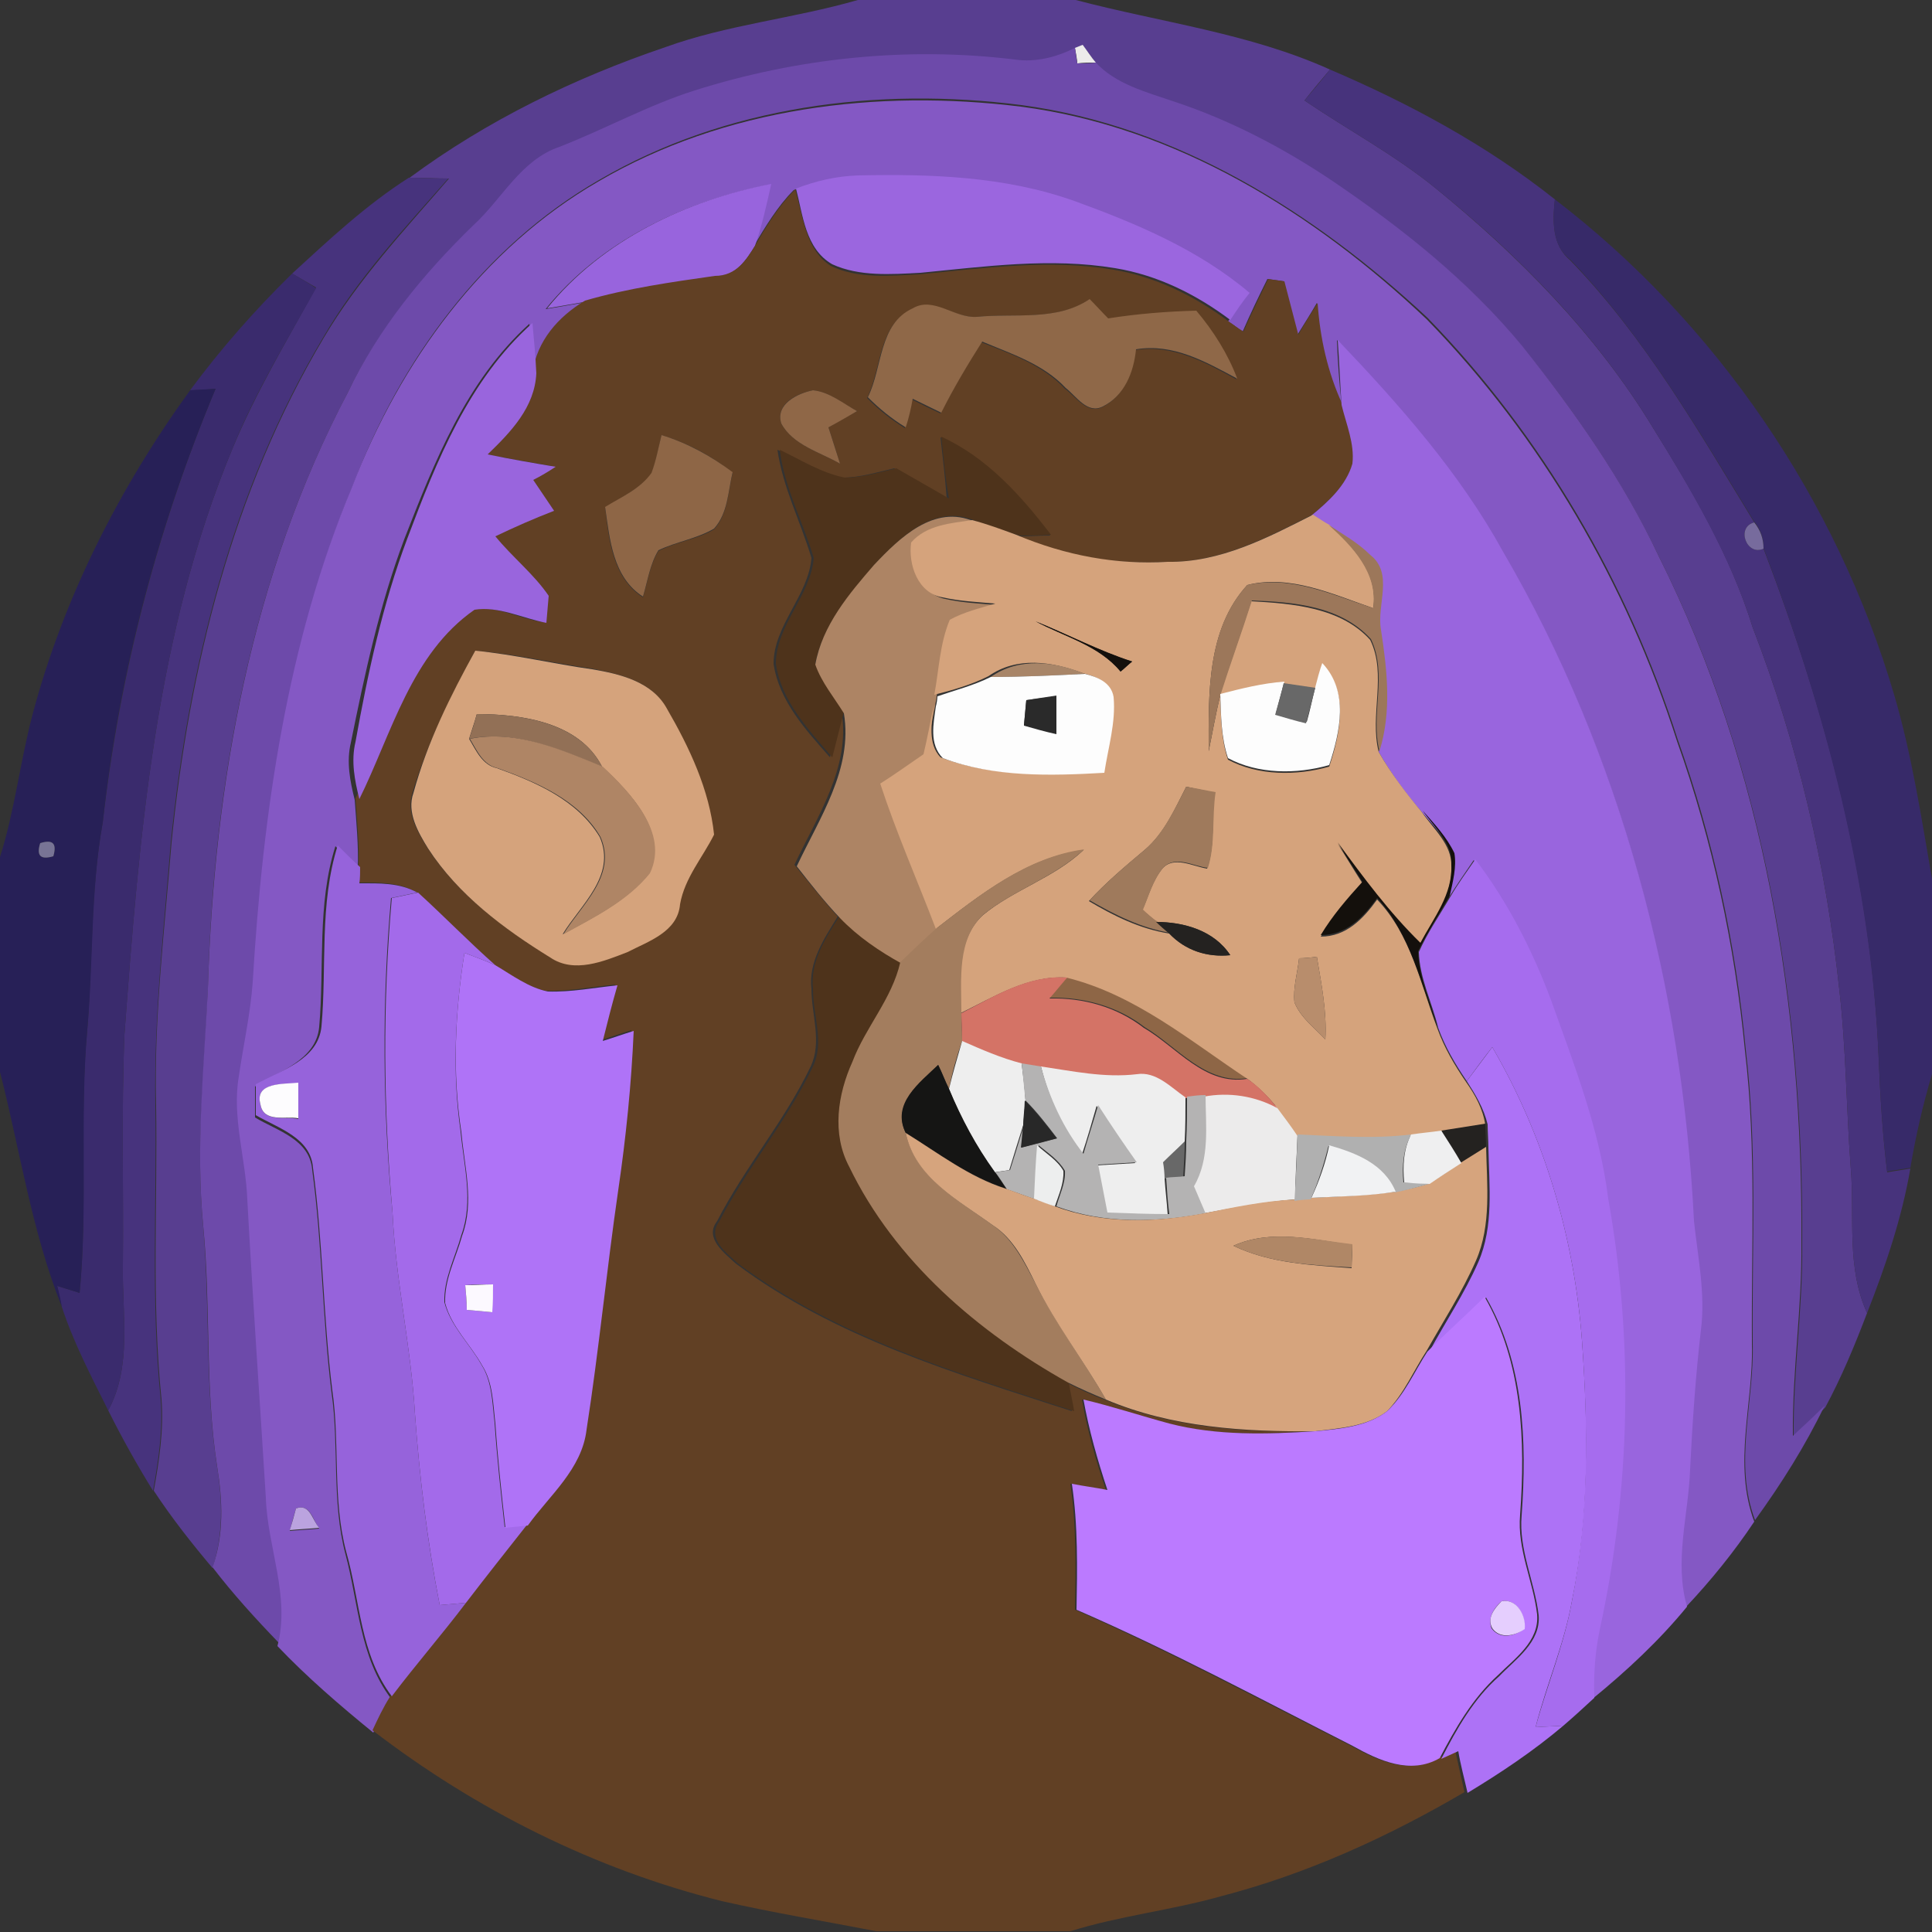 <?xml version="1.0" encoding="utf-8"?>
<!-- Generator: Adobe Illustrator 26.0.3, SVG Export Plug-In . SVG Version: 6.00 Build 0)  -->
<svg version="1.1" id="Layer_1" xmlns="http://www.w3.org/2000/svg" xmlns:xlink="http://www.w3.org/1999/xlink" x="0px" y="0px"
	 viewBox="0 0 250 250" style="enable-background:new 0 0 250 250;" xml:space="preserve">
<rect x="0" y="0" width="250" height="250" fill="#333333" stroke="none"/>
<style type="text/css">
	.st0{fill:#583E90;}
	.st1{fill:#ECEBEB;}
	.st2{fill:#6D4AAA;}
	.st3{fill:#47337C;}
	.st4{fill:#8458C4;}
	.st5{fill:#47337D;}
	.st6{fill:#9B66DF;}
	.st7{fill:#9864DD;}
	.st8{fill:#614024;}
	.st9{fill:#372A69;}
	.st10{fill:#3A2B6D;}
	.st11{fill:#8F6848;}
	.st12{fill:#9965DD;}
	.st13{fill:#9965DE;}
	.st14{fill:#272057;}
	.st15{fill:#8F6747;}
	.st16{fill:#8E6646;}
	.st17{fill:#4E331B;}
	.st18{fill:#AD8464;}
	.st19{fill:#D5A37C;}
	.st20{fill:#9C775A;}
	.st21{fill:#776B9D;}
	.st22{fill:#14100C;}
	.st23{fill:#A88568;}
	.st24{fill:#FDFDFD;}
	.st25{fill:#686868;}
	.st26{fill:#2A2A2A;}
	.st27{fill:#927056;}
	.st28{fill:#AF8565;}
	.st29{fill:#9F7A5C;}
	.st30{fill:#787495;}
	.st31{fill:#9663DB;}
	.st32{fill:#A37D5E;}
	.st33{fill:#A66CEE;}
	.st34{fill:#A36AEA;}
	.st35{fill:#242220;}
	.st36{fill:#AF73F7;}
	.st37{fill:#B88D6C;}
	.st38{fill:#D47366;}
	.st39{fill:#EEEEEE;}
	.st40{fill:#AD72F6;}
	.st41{fill:#151514;}
	.st42{fill:#B4B3B3;}
	.st43{fill:#FDFCFE;}
	.st44{fill:#282828;}
	.st45{fill:#D6A47D;}
	.st46{fill:#B0B0B0;}
	.st47{fill:#EFEFF0;}
	.st48{fill:#F1F2F3;}
	.st49{fill:#EDEEEE;}
	.st50{fill:#B08766;}
	.st51{fill:#FCF9FF;}
	.st52{fill:#BB7AFF;}
	.st53{fill:#BBA3DF;}
	.st54{fill:#E5CEFE;}
</style>
<g id="_x23_583e90ff">
	<path class="st0" d="M111,0h28.2c11,2.9,22.5,4.3,32.9,9c-1.1,1.3-2.2,2.6-3.3,4c5.6,3.8,11.6,7,16.9,11.3
		c10.8,8.8,20.8,18.9,28.1,30.9c5.1,8.2,10.1,16.6,13,26c5.8,15,9.5,30.8,11.2,46.8c0.9,7.7,0.9,15.5,1.5,23.3
		c0.5,6.2-0.6,12.7,2.1,18.6c-1.6,4.2-3.3,8.3-5.4,12.2c-1.3,1.4-2.7,2.7-4.1,3.9c-0.1-8.4,1.2-16.6,1.1-25
		c0.2-30.4-4.7-61.3-18.4-88.7c-4.7-9.9-10.9-18.9-17.7-27.3c-6.9-8.5-15.6-15.3-24.6-21.4c-6.4-4.3-13.3-7.9-20.6-10.3
		c-3.5-1.2-7.3-2.2-10-5c-0.6-0.8-1.2-1.6-1.7-2.3c-0.2,0.1-0.8,0.3-1,0.4c-2.4,1.2-5.1,1.9-7.8,1.5c-13.9-1.7-28.2-0.2-41.5,4.1
		c-6,1.9-11.6,5-17.5,7.3c-5,1.7-7.4,6.8-11.1,10.1C54.7,35.6,48.9,42.7,44.9,51C32.5,74.6,27.6,101.5,26.9,128
		c-0.4,10.3-1.6,20.6-0.6,30.8c0.9,10.4,0.2,20.8,1.8,31.1c0.7,4.3,0.8,8.8-0.6,13c-2.7-3.2-5.3-6.5-7.6-10c0.7-3.9,1.3-7.8,1-11.8
		c-1.3-12.7-0.5-25.4-0.7-38.1c-0.3-11.4,1.1-22.7,2-34c2.3-22.7,7.9-45.5,19.7-65.3c4.5-7.6,10.5-14,16.2-20.6
		c-1.7,0-3.4-0.1-5.1-0.1c10-7.4,21.3-12.9,33.1-16.9C94.1,3.2,102.7,2.4,111,0z"/>
</g>
<g id="_x23_ecebebff">
	<path class="st1" d="M139.1,6.2c0.2-0.1,0.8-0.3,1-0.4c0.6,0.8,1.1,1.6,1.7,2.3c-0.8,0-1.6,0-2.4,0.1
		C139.4,7.8,139.2,6.8,139.1,6.2z"/>
	<path class="st1" d="M155.8,141.7c3.3-0.6,6.6-0.1,9.5,1.5c0.9,1.1,1.8,2.4,2.6,3.6c-0.1,2.8-0.3,5.6-0.3,8.4
		c-4,0.3-7.9,1.1-11.8,1.8c-0.5-1.2-1-2.3-1.5-3.5C156.4,150,155.8,145.7,155.8,141.7z"/>
</g>
<g id="_x23_6d4aaaff">
	<path class="st2" d="M131.3,7.7c2.7,0.4,5.4-0.3,7.8-1.5c0.1,0.5,0.2,1.5,0.3,2c0.8,0,1.6,0,2.4-0.1c2.6,2.8,6.5,3.8,10,5
		c7.3,2.4,14.2,6,20.6,10.3c9,6.1,17.7,13,24.6,21.4c6.8,8.5,13.1,17.5,17.7,27.3c13.7,27.4,18.6,58.3,18.4,88.7
		c0.1,8.4-1.2,16.6-1.1,25c1.4-1.3,2.8-2.6,4.1-3.9c-2.5,5.2-5.6,10.1-9,14.8c-2.8-7.4-0.1-15.2-0.3-22.9c-0.1-12.7,0.6-25.4-0.9-38
		c-1.3-13.7-4.2-27.2-8.8-40.1c-6.5-20.3-17.5-39.3-32.4-54.6c-14.6-13.6-32.4-24.8-52.5-27.5c-18.6-2.4-38.3,0.1-54.7,9.7
		c-14.9,8.6-25.7,23.3-31.7,39.2c-8.5,20.3-11.6,42.3-12.9,64.2c-0.2,4.1-1.2,8.1-1.8,12.2c-0.9,5.3,0.9,10.6,1.1,15.9
		c0.7,12.9,1.6,25.7,2.4,38.6c0.3,6.4,3.2,12.7,1.5,19.2c-3-3.1-6-6.4-8.6-9.8c1.5-4.2,1.3-8.7,0.6-13c-1.6-10.3-0.8-20.8-1.8-31.1
		c-1-10.3,0.1-20.6,0.6-30.8c0.8-26.5,5.6-53.4,18.1-77.1c3.9-8.2,9.8-15.4,16.3-21.7c3.7-3.4,6.1-8.4,11.1-10.1
		c5.9-2.3,11.5-5.4,17.5-7.3C103.2,7.5,117.4,6,131.3,7.7z"/>
</g>
<g id="_x23_47337cff">
	<path class="st3" d="M172.1,9c10.3,4.4,20.3,9.8,29.1,16.8c-0.3,2.8-0.4,5.9,2,7.9c9.7,10,16.6,22.1,23.8,33.9
		c-2.4,0.6-1,4.4,1.2,3.4c8.1,21.1,14,43.3,14.9,66c0.2,4.9,0.5,9.8,1.1,14.7c1-0.2,2-0.3,3-0.5c-1.1,6.4-3.2,12.6-5.6,18.7
		c-2.7-5.9-1.6-12.4-2.1-18.6c-0.6-7.8-0.6-15.6-1.5-23.3c-1.7-16-5.4-31.8-11.2-46.8c-2.9-9.3-7.9-17.7-13-26
		c-7.3-12-17.2-22.1-28.1-30.9c-5.3-4.3-11.3-7.5-16.9-11.3C169.9,11.7,171,10.4,172.1,9z"/>
</g>
<g id="_x23_8458c4ff">
	<path class="st4" d="M77.4,23.5c16.4-9.6,36.1-12,54.7-9.7c20.1,2.6,38,13.8,52.5,27.5c14.9,15.3,25.9,34.3,32.4,54.6
		c4.6,12.9,7.5,26.5,8.8,40.1c1.5,12.6,0.8,25.3,0.9,38c0.2,7.6-2.5,15.4,0.3,22.9c-2.6,3.9-5.6,7.6-8.8,11
		c-1.7-5.9,0.2-11.9,0.4-17.8c0.2-6,0.6-12,1.4-18c0.6-4.7-0.4-9.4-0.9-14.1c-1.5-30.2-9.3-60.4-24.7-86.6
		c-5.7-10.2-13.4-19-21.4-27.4c0.1,2.8,0.3,5.5,0.6,8.3c-1.9-4.2-2.9-8.6-3.2-13.1c-0.8,1.4-1.7,2.8-2.5,4.1
		c-0.6-2.3-1.2-4.6-1.8-6.9c-0.5-0.1-1.5-0.2-2.1-0.3c-1.1,2.2-2.2,4.5-3.2,6.8c-0.6-0.4-1.2-0.9-1.9-1.3c0.8-1.2,1.7-2.3,2.5-3.5
		c-6.6-5.6-14.7-9-22.7-11.9c-8.9-3.2-18.6-3.6-28-3.3c-2.8,0.1-5.4,0.7-8,1.7c-2.1,2.1-3.7,4.8-5.2,7.3c0.9-2.6,1.5-5.3,2.1-8
		c-11,2.1-21.9,7.3-29,16.1c1.8-0.3,3.5-0.6,5.2-0.9c-3.4,2-6.2,5.2-6.8,9.3c-0.1-2.2-0.3-4.3-0.5-6.5c-8.2,7.4-12.3,17.9-16.2,27.9
		c-3.2,8.5-5.1,17.4-6.9,26.3c-0.6,2.5-0.1,5,0.5,7.4c0.2,2.9,0.5,5.8,0.4,8.8c-1-0.9-2-1.9-2.9-2.8c-2.4,7.6-1.4,15.6-2.1,23.4
		c-0.4,4.3-5.2,5.7-8.3,7.7c0,1.3,0,2.7,0,4c2.8,1.7,7.1,2.8,7.4,6.8c1.3,9.5,1.3,19.2,2.5,28.8c1,6.9,0,14.1,1.8,20.9
		c1.7,6.3,1.8,13.3,5.9,18.7c-0.8,1.4-1.5,2.9-2.3,4.4c-4.3-3.5-8.6-7.2-12.4-11.2c1.7-6.4-1.3-12.8-1.5-19.2
		c-0.8-12.9-1.7-25.7-2.4-38.6c-0.2-5.3-2-10.6-1.1-15.9c0.6-4.1,1.5-8.1,1.8-12.2c1.3-21.8,4.4-43.9,12.9-64.2
		C51.8,46.8,62.5,32.1,77.4,23.5 M38.3,195.2c-0.2,0.7-0.6,2.1-0.8,2.9c1-0.1,2.9-0.2,3.8-0.3C40.5,196.7,40.1,194.5,38.3,195.2z"/>
</g>
<g id="_x23_47337dff">
	<path class="st5" d="M37.8,35.4c4.8-4.4,9.6-8.9,15.1-12.4c1.7,0,3.4,0.1,5.1,0.1c-5.8,6.6-11.8,13-16.2,20.6
		C30,63.5,24.4,86.3,22.1,109c-0.9,11.3-2.2,22.6-2,34c0.2,12.7-0.6,25.5,0.7,38.1c0.3,4-0.3,7.9-1,11.8c-2.1-3.4-4-6.8-5.8-10.4
		c3.1-5.7,1.8-12.4,1.9-18.6c0.1-10-0.2-20,0.2-30c1.9-25.7,4-51.9,14-75.9c3-7.2,7-13.9,10.8-20.8C39.9,36.6,38.8,36,37.8,35.4z"/>
</g>
<g id="_x23_9b66dfff">
	<path class="st6" d="M103,24.4c2.6-1,5.2-1.6,8-1.7c9.4-0.2,19,0.1,28,3.3c8,2.9,16.1,6.3,22.7,11.9c-0.9,1.1-1.7,2.3-2.5,3.5
		c-4.4-3.3-9.4-5.8-14.9-6.7c-8.4-1.4-16.9-0.2-25.2,0.6c-3.8,0.2-7.9,0.5-11.4-1.1C104.2,32.2,103.9,27.8,103,24.4z"/>
</g>
<g id="_x23_9864ddff">
	<path class="st7" d="M70.8,39.9c7.1-8.8,18-14,29-16.1c-0.6,2.7-1.2,5.4-2.1,8c-1.1,1.8-2.5,3.9-4.9,4c-5.6,0.8-11.3,1.7-16.8,3.2
		C74.3,39.3,72.6,39.6,70.8,39.9z"/>
</g>
<g id="_x23_614024ff">
	<path class="st8" d="M97.7,31.8c1.5-2.6,3.1-5.2,5.2-7.3c1,3.4,1.3,7.8,4.6,9.9c3.5,1.7,7.6,1.3,11.4,1.1c8.4-0.8,16.9-2,25.2-0.6
		c5.4,0.9,10.5,3.4,14.9,6.7c0.6,0.4,1.2,0.9,1.9,1.3c1-2.3,2.1-4.5,3.2-6.8c0.5,0.1,1.5,0.2,2.1,0.3c0.6,2.3,1.2,4.6,1.8,6.9
		c0.8-1.4,1.7-2.8,2.5-4.1c0.3,4.5,1.3,9,3.2,13.1c0.7,2.5,1.8,5,1.4,7.6c-0.8,2.8-3.1,4.9-5.3,6.7c-5.9,3-12,6.2-18.8,6.1
		c-6.6,0.4-13.2-0.8-19.2-3.3c1.4,0,2.8-0.1,4.1-0.1c-3.9-5-8.3-10-14.2-12.7c0.3,2.6,0.6,5.3,0.8,7.9c-2.3-1.3-4.5-2.6-6.8-3.9
		c-2.2,0.5-4.4,1.2-6.7,1.2c-3-0.6-5.7-2.3-8.4-3.6c0.7,4.9,3,9.3,4.4,14c-0.4,4.9-4.9,8.7-4.9,13.7c0.7,4.8,4.2,8.6,7.3,12.1
		c0.5-2,1-3.9,1.5-5.9c1.2,7.2-3.2,13.6-6.1,19.8c1.8,2.2,3.6,4.5,5.6,6.7c-1.8,2.9-3.8,5.9-3.4,9.4c0,3.3,1.4,6.8-0.1,10
		c-3.4,7.1-8.5,13-12.1,20c-1.7,2.2,0.9,4.1,2.4,5.5c12.8,9.6,28.4,14.2,43.5,19.1c-0.2-1.2-0.5-2.5-0.7-3.7
		c1.6,0.8,3.2,1.6,4.9,2.2c8.5,3.6,17.9,4.3,27.1,4.1c-6.3,0.4-12.8,0.6-18.9-1c-3.7-1-7.4-2.2-11.1-3.1c0.7,4,1.8,7.9,3.1,11.7
		c-1.5-0.3-3.1-0.5-4.6-0.8c0.8,5.4,0.7,10.9,0.6,16.3c12.1,5.3,23.8,11.6,35.7,17.6c3.4,1.9,7.5,3.8,11.3,1.6
		c0.8-0.3,1.5-0.7,2.2-1c0.4,1.8,0.8,3.6,1.2,5.4c-9.9,5.8-20.4,10.6-31.6,13.5c-6.4,1.8-13,2.5-19.4,4.5h-25.1
		c-6.7-1.3-13.4-2.4-20-3.9c-16.4-4.1-31.8-11.8-45.2-22.1c0.7-1.5,1.4-3,2.3-4.4c3.1-4.1,6.5-8,9.6-12.1c2.6-3.4,5.2-6.8,7.9-10.1
		c2.8-3.9,7-7.3,7.6-12.4c1.6-10.3,2.6-20.7,4.1-31c1-6.8,1.7-13.7,2-20.6c-1.3,0.4-2.7,0.9-4,1.3c0.6-2.4,1.3-4.8,1.9-7.2
		c-3,0.3-6,0.9-9,0.8c-2.6-0.5-4.7-2.1-6.8-3.4c-3.4-3.1-6.6-6.4-10-9.4c-2.3-1.3-5-1.2-7.5-1.2c0-0.5,0.1-1.6,0.1-2.1
		c0.1-2.9-0.2-5.9-0.4-8.8c4.2-8.5,6.8-18.8,14.9-24.5c3.2-0.5,6.2,1.2,9.3,1.7c0.2-1.2,0.3-2.3,0.3-3.5c-1.9-2.9-4.7-5.1-6.9-7.7
		c2.5-1.2,5-2.4,7.6-3.3c-0.9-1.3-1.8-2.6-2.7-4c1-0.6,2-1.1,2.9-1.7c-2.9-0.5-5.9-1-8.8-1.6c3-2.9,6.1-6.1,6.3-10.5
		c0.6-4.1,3.3-7.2,6.8-9.3c5.5-1.6,11.2-2.4,16.8-3.2C95.3,35.7,96.6,33.6,97.7,31.8 M126.4,41c-2.9,0.2-5.6-2.6-8.4-1
		c-4.4,2.1-3.9,7.7-5.8,11.5c1.5,1.5,3.1,2.8,4.9,3.9c0.4-1.2,0.7-2.4,0.9-3.7c1.2,0.6,2.4,1.2,3.7,1.8c1.6-3.2,3.4-6.2,5.3-9.2
		c3.8,1.5,7.9,2.9,10.8,6c1.4,1,2.8,3.3,4.8,2.4c2.8-1.4,4-4.4,4.3-7.4c4.8-0.8,9.1,1.6,13.1,3.8c-1.2-3.2-3-6.2-5.3-8.8
		c-3.8,0.1-7.6,0.4-11.4,1c-0.8-0.9-1.6-1.7-2.4-2.5C136.6,41.6,131.3,40.5,126.4,41 M105.2,50.5c-2,0.4-4.9,1.7-4.1,4.3
		c1.5,2.8,5,3.7,7.6,5.2c-0.5-1.6-1-3.2-1.5-4.7c1.2-0.7,2.4-1.4,3.7-2.1C109,52.2,107.3,50.7,105.2,50.5 M85.6,56.3
		c-0.4,1.7-0.7,3.4-1.3,5c-1.5,2-3.9,3-6,4.4c0.5,4.2,1,9.1,4.9,11.6c0.6-2,0.9-4.2,2-6c2.3-1.2,5-1.5,7.2-2.8
		c1.8-2,1.8-4.8,2.4-7.3C92,58.9,88.9,57.3,85.6,56.3 M61.5,84.2c-3.2,5.9-6.2,11.9-8.1,18.3c-0.9,2.6,0.6,5.1,1.9,7.2
		c3.9,6,9.8,10.4,15.8,14.1c3.1,2.1,6.9,0.6,10-0.7c2.8-1.4,6.5-2.6,6.8-6.2c0.6-3.4,2.9-6,4.4-9c-0.6-5.8-3.2-11.3-6.1-16.3
		c-1.9-3.5-6.1-4.4-9.7-5.1C71.6,85.8,66.6,84.6,61.5,84.2z"/>
</g>
<g id="_x23_372a69ff">
	<path class="st9" d="M201.2,25.8c20.9,16,36.5,38.9,43.9,64.1c2.3,7.8,3.5,15.8,4.9,23.8v25.3c-1.2,4-2.1,8-2.8,12.1
		c-1,0.2-2,0.3-3,0.5c-0.6-4.9-0.9-9.8-1.1-14.7c-1-22.7-6.9-44.9-14.9-66c0-1.3-0.4-2.4-1.2-3.4c-7.2-11.8-14.2-23.9-23.8-33.9
		C200.8,31.8,200.9,28.6,201.2,25.8z"/>
</g>
<g id="_x23_3a2b6dff">
	<path class="st10" d="M24.6,50.5c4-5.4,8.4-10.4,13.2-15.1c1,0.6,2.1,1.2,3.1,1.9C37.1,44.1,33,50.8,30.1,58
		c-10,24-12.1,50.3-14,75.9c-0.4,10-0.1,20-0.2,30c-0.1,6.2,1.2,12.9-1.9,18.6c-2.2-4.4-4.5-8.8-6-13.4c-0.2-0.7-0.4-2-0.6-2.7
		c1,0.3,1.9,0.6,2.9,0.9c1.1-11.4-0.1-22.8,1-34.1c0.7-9,0.4-18,2-26.8c2.2-19.3,7.1-38.2,14.6-56.1C26.8,50.4,25.7,50.5,24.6,50.5z
		"/>
</g>
<g id="_x23_8f6848ff">
	<path class="st11" d="M126.4,41c4.9-0.5,10.3,0.6,14.6-2.3c0.8,0.8,1.6,1.7,2.4,2.5c3.8-0.6,7.6-0.9,11.4-1
		c2.2,2.6,4.1,5.6,5.3,8.8c-4.1-2.2-8.3-4.6-13.1-3.8c-0.3,3-1.5,6-4.3,7.4c-2,1-3.4-1.3-4.8-2.4c-2.9-3.1-7-4.4-10.8-6
		c-1.9,3-3.7,6-5.3,9.2c-1.2-0.6-2.5-1.2-3.7-1.8c-0.2,1.2-0.5,2.5-0.9,3.7c-1.8-1.1-3.4-2.4-4.9-3.9c1.9-3.8,1.4-9.5,5.8-11.5
		C120.8,38.3,123.5,41.2,126.4,41z"/>
</g>
<g id="_x23_9965ddff">
	<path class="st12" d="M52.7,69.7c3.8-10.1,8-20.6,16.2-27.9c0.2,2.2,0.4,4.3,0.5,6.5c-0.2,4.4-3.3,7.6-6.3,10.5
		c2.9,0.6,5.8,1.1,8.8,1.6c-0.9,0.6-1.9,1.2-2.9,1.7c0.9,1.3,1.8,2.7,2.7,4c-2.6,1-5.1,2.1-7.6,3.3c2.2,2.7,5,4.9,6.9,7.7
		c-0.1,1.2-0.2,2.3-0.3,3.5c-3.1-0.6-6.2-2.2-9.3-1.7c-8.2,5.7-10.7,16-14.9,24.5c-0.6-2.4-1.1-4.9-0.5-7.4
		C47.6,87.1,49.5,78.2,52.7,69.7z"/>
</g>
<g id="_x23_9965deff">
	<path class="st13" d="M173.1,44c8,8.4,15.8,17.2,21.4,27.4c15.3,26.2,23.2,56.4,24.7,86.6c0.5,4.7,1.5,9.4,0.9,14.1
		c-0.7,6-1.1,12-1.4,18c-0.2,5.9-2.1,11.9-0.4,17.8c-3.6,4.4-7.8,8.3-12.2,11.9c-0.1-3,0.1-5.9,0.7-8.8c4.1-18.3,4.4-37.4,1.1-55.8
		c-1.1-8.9-4.4-17.3-7.4-25.7c-2.4-6.5-5.6-12.7-9.8-18.2c-1.1,1.6-2.2,3.2-3.2,4.8c0.3-1.8,0.8-3.7,0.6-5.5
		c-0.9-2.1-2.6-3.7-4.1-5.5c-2.1-2.4-4-5-5.6-7.8c1.6-5.2,1-10.5,0.2-15.7c-0.6-3.2,1.7-7.3-1.4-9.7c-1.6-1.5-3.6-2.6-5.4-3.9
		c-0.5-0.3-1.5-1-2.1-1.3c2.2-1.8,4.5-3.9,5.3-6.7c0.3-2.6-0.8-5.1-1.4-7.6C173.4,49.5,173.3,46.8,173.1,44z"/>
</g>
<g id="_x23_272057ff">
	<path class="st14" d="M24.6,50.5c1.1-0.1,2.2-0.1,3.3-0.2c-7.5,17.9-12.5,36.8-14.6,56.1c-1.6,8.9-1.2,17.9-2,26.8
		c-1,11.3,0.1,22.8-1,34.1c-1-0.3-1.9-0.6-2.9-0.9c0.2,0.7,0.5,2,0.6,2.7c-3.9-9.8-5.4-20.2-8-30.4v-27.8c1.9-6,2.6-12.3,4.2-18.4
		C8.2,77.4,15.4,63.2,24.6,50.5 M5.2,109.1c-0.5,1.6,0,2.2,1.7,1.7C7.4,109.1,6.8,108.6,5.2,109.1z"/>
</g>
<g id="_x23_8f6747ff">
	<path class="st15" d="M105.2,50.5c2.1,0.2,3.9,1.7,5.7,2.7c-1.2,0.7-2.4,1.4-3.7,2.1c0.5,1.6,1,3.1,1.5,4.7
		c-2.6-1.5-6.1-2.4-7.6-5.2C100.3,52.3,103.2,50.9,105.2,50.5z"/>
</g>
<g id="_x23_8e6646ff">
	<path class="st16" d="M85.6,56.3c3.3,1,6.4,2.7,9.2,4.8c-0.6,2.5-0.6,5.3-2.4,7.3c-2.2,1.3-4.9,1.7-7.2,2.8c-1.1,1.8-1.4,4-2,6
		c-3.9-2.5-4.3-7.4-4.9-11.6c2.1-1.3,4.5-2.3,6-4.4C84.9,59.6,85.2,57.9,85.6,56.3z"/>
	<path class="st16" d="M135.8,129.1c0.8-0.9,1.5-1.8,2.3-2.7c8.9,2.1,15.9,8.1,23.4,13.1c-5.5,0.9-9.2-4.1-13.4-6.6
		C144.6,130.2,140.2,129,135.8,129.1z"/>
</g>
<g id="_x23_4e331bff">
	<path class="st17" d="M121.8,56.5c5.9,2.7,10.3,7.6,14.2,12.7c-1.4,0.1-2.8,0.1-4.1,0.1c-1.9-0.6-3.8-1.3-5.7-1.9
		c-5.2-2.3-9.7,2.1-13,5.6c-3.2,3.8-6.7,7.8-7.7,12.8c0.8,2.3,2.4,4.2,3.7,6.3c-0.5,2-1,3.9-1.5,5.9c-3.1-3.6-6.6-7.3-7.3-12.1
		c0-5,4.5-8.8,4.9-13.7c-1.4-4.7-3.8-9.1-4.4-14c2.7,1.3,5.4,3,8.4,3.6c2.3,0,4.5-0.7,6.7-1.2c2.3,1.3,4.5,2.6,6.8,3.9
		C122.3,61.8,122.1,59.2,121.8,56.5z"/>
	<path class="st17" d="M105.2,128c-0.4-3.5,1.6-6.6,3.4-9.4c2.3,2.4,5.1,4.3,8,5.9c-1.1,4.7-4.5,8.4-6.2,12.9
		c-1.9,4.3-2.7,9.3-0.4,13.6c5.9,12.2,16.7,21.4,28.3,27.9c0.2,1.2,0.5,2.5,0.7,3.7c-15-4.9-30.6-9.5-43.5-19.1
		c-1.5-1.4-4.1-3.2-2.4-5.5c3.6-6.9,8.7-12.9,12.1-20C106.7,134.9,105.2,131.4,105.2,128z"/>
</g>
<g id="_x23_ad8464ff">
	<path class="st18" d="M113.1,73.1c3.3-3.5,7.8-7.9,13-5.6c-2.8,0.4-6,0.6-7.9,2.9c-0.3,2.8,1,6.5,4.1,7.1c2.2,0.5,4.5,0.6,6.8,0.8
		c-2,0.6-4,1.1-5.9,2.1c-1.3,3-1.4,6.4-2,9.7c0,0.3-0.2,1-0.2,1.3c-0.4,2.1-0.9,4.2-1.3,6.3c-1.9,1.2-3.7,2.5-5.6,3.8
		c2.1,6.4,4.8,12.5,7.2,18.8c-1.7,1.4-3.2,2.9-4.6,4.4c-2.9-1.6-5.7-3.5-8-5.9c-2-2.1-3.8-4.4-5.6-6.7c2.9-6.2,7.3-12.6,6.1-19.8
		c-1.3-2.1-2.9-4-3.7-6.3C106.4,80.9,109.9,76.8,113.1,73.1z"/>
</g>
<g id="_x23_d5a37cff">
	<path class="st19" d="M151.1,72.7c6.8,0.1,12.9-3.1,18.8-6.1c0.5,0.3,1.5,1,2.1,1.3c3.1,2.8,6.4,6.2,5.7,10.8
		c-5.2-1.8-10.8-4.4-16.3-3c-5.3,5.8-5,14.2-5,21.5c0.5-2.4,0.9-4.8,1.5-7.2c0.1,2.8,0.1,5.6,1,8.3c3.9,2.1,8.9,2.1,13.1,0.9
		c1.4-4.3,2.6-9.6-0.9-13.2c-0.2,0.8-0.6,2.3-0.9,3.1c-1.4-0.2-2.7-0.4-4.1-0.6c-2.8,0.2-5.6,0.9-8.3,1.6c1.3-4.1,2.8-8.2,4.1-12.3
		c5.4,0.3,11.6,0.8,15.4,5c2.2,4.5-0.1,9.7,1.1,14.5c1.6,2.8,3.6,5.4,5.6,7.8c1.5,2.2,3.9,4.2,3.8,7c0.2,3.8-2.3,6.9-4,10.1
		c-4.1-3.9-7.4-8.5-10.7-13c1.1,1.7,2.1,3.4,3.2,5.1c-2,2.2-3.9,4.4-5.4,6.9c3.3,0,5.5-2.3,7.3-4.8c4.4,4.6,5.6,10.9,7.8,16.7
		c0.9,2.5,2.2,4.7,3.7,6.9c1.2,1.7,2.2,3.5,2.5,5.6c-1.9,0.2-3.8,0.5-5.7,0.9c-1.3,0.2-2.6,0.3-3.9,0.5c-4.9,0.6-9.8,0.2-14.7,0
		c-0.8-1.2-1.7-2.4-2.6-3.6c-1.1-1.4-2.4-2.7-3.9-3.8c-7.4-4.9-14.5-10.9-23.4-13.1c-5-0.3-9.4,2.5-13.7,4.6c0-4.3-0.6-9.5,2.9-12.7
		c4-3.3,9.2-4.8,13-8.4c-7.4,1-13.4,5.8-19.1,10.2c-2.4-6.3-5.1-12.4-7.2-18.8c1.9-1.2,3.7-2.5,5.6-3.8c0.5-2.1,0.9-4.2,1.3-6.3
		c-0.2,2.2-0.8,4.9,0.9,6.7c6.6,2.5,13.9,2.3,20.9,1.9c0.5-3.2,1.6-6.5,1.2-9.8c-0.2-1.9-2.1-2.6-3.7-3c-4-1.5-8.5-2.2-12.2,0.4
		c-2.2,1.1-4.6,1.8-7,2.4c0.6-3.2,0.7-6.6,2-9.7c1.8-1,3.9-1.5,5.9-2.1c-2.3-0.2-4.6-0.3-6.8-0.8c-3.2-0.5-4.5-4.2-4.1-7.1
		c2-2.3,5.2-2.5,7.9-2.9c1.9,0.5,3.8,1.2,5.7,1.9C137.9,71.9,144.5,73.1,151.1,72.7 M134,80.4c3.8,2,8.2,3.1,11,6.5
		c0.5-0.4,1-0.9,1.5-1.3C142.1,84.2,138.2,82.1,134,80.4 M153.5,101.8c-1.5,2.9-2.8,6-5.4,8.2c-2.5,2.1-5,4.2-7.2,6.6
		c3.2,1.9,6.6,3.6,10.4,4.2c2.1,2.2,4.9,3.1,7.9,2.8c-2.1-3.2-6-4.3-9.6-4.3c-0.4-0.4-1.3-1.2-1.8-1.5c0.8-1.8,1.3-3.8,2.6-5.4
		c1.5-1.7,3.9-0.3,5.8,0c1.1-3.2,0.5-6.6,1-9.8C156,102.3,154.8,102.1,153.5,101.8 M168.1,124c-0.2,1.9-0.8,3.8-0.6,5.7
		c0.8,2,2.6,3.3,4,4.8c0.2-3.6-0.5-7.1-1.1-10.7C169.8,123.9,168.7,124,168.1,124z"/>
	<path class="st19" d="M61.5,84.2c5.1,0.5,10.1,1.7,15.1,2.4c3.6,0.6,7.8,1.6,9.7,5.1c2.9,5,5.5,10.5,6.1,16.3c-1.5,3-3.8,5.6-4.4,9
		c-0.3,3.6-4.1,4.8-6.8,6.2c-3.1,1.2-6.9,2.8-10,0.7c-6-3.7-11.9-8.1-15.8-14.1c-1.3-2.1-2.8-4.7-1.9-7.2C55.3,96,58.3,90,61.5,84.2
		 M61.7,92.4c-0.3,1.1-0.7,2.2-1,3.2c0.9,1.5,1.7,3.4,3.6,3.8c5,1.8,10.4,4.1,13.3,8.9c2.2,5-2.5,8.8-4.8,12.6
		c4-2.2,8.3-4.3,11.2-7.9c2.5-5.3-2.5-10.5-6.1-13.8C75,93.5,67.6,92.4,61.7,92.4z"/>
</g>
<g id="_x23_9c775aff">
	<path class="st20" d="M171.9,67.9c1.8,1.2,3.8,2.3,5.4,3.9c3.1,2.4,0.8,6.5,1.4,9.7c0.8,5.2,1.4,10.6-0.2,15.7
		c-1.2-4.8,1.1-9.9-1.1-14.5c-3.9-4.3-10-4.8-15.4-5c-1.3,4.1-2.8,8.2-4.1,12.3c-0.6,2.4-1,4.8-1.5,7.2c0-7.3-0.3-15.8,5-21.5
		c5.6-1.3,11.1,1.3,16.3,3C178.3,74.1,175,70.7,171.9,67.9z"/>
</g>
<g id="_x23_776b9dff">
	<path class="st21" d="M228.2,71c-2.2,1-3.6-2.8-1.2-3.4C227.8,68.6,228.2,69.7,228.2,71z"/>
</g>
<g id="_x23_14100cff">
	<path class="st22" d="M134,80.4c4.2,1.7,8.2,3.8,12.5,5.2c-0.5,0.4-1,0.9-1.5,1.3C142.2,83.5,137.7,82.4,134,80.4z"/>
	<path class="st22" d="M184.1,104.9c1.5,1.7,3.1,3.4,4.1,5.5c0.3,1.8-0.2,3.7-0.6,5.5c-1.4,2.4-2.9,4.7-4.1,7.2
		c0.1,3.4,1.6,6.6,2.5,9.8c-2.2-5.8-3.5-12-7.8-16.7c-1.8,2.5-4,4.8-7.3,4.8c1.5-2.5,3.4-4.7,5.4-6.9c-1.1-1.7-2.2-3.4-3.2-5.1
		c3.3,4.5,6.7,9.1,10.7,13c1.7-3.2,4.2-6.3,4-10.1C188,109.1,185.6,107.1,184.1,104.9z"/>
</g>
<g id="_x23_a88568ff">
	<path class="st23" d="M128.2,87.6c3.7-2.6,8.3-2,12.2-0.4C136.3,87.4,132.3,87.6,128.2,87.6z"/>
</g>
<g id="_x23_fdfdfdff">
	<path class="st24" d="M128.2,87.6c4.1,0,8.2-0.2,12.2-0.4c1.6,0.4,3.4,1.1,3.7,3c0.3,3.3-0.7,6.5-1.2,9.8c-7,0.4-14.3,0.6-20.9-1.9
		c-1.8-1.8-1.2-4.5-0.9-6.7c0.1-0.3,0.2-1,0.2-1.3C123.6,89.3,126,88.7,128.2,87.6 M132.8,90.6c-0.1,1.1-0.2,2.2-0.3,3.2
		c1.4,0.4,2.8,0.8,4.2,1.1c0-1.6,0-3.2,0-4.9C135.3,90.2,134.1,90.4,132.8,90.6z"/>
	<path class="st24" d="M170.2,88.9c0.2-0.8,0.6-2.3,0.9-3.1c3.5,3.7,2.3,8.9,0.9,13.2c-4.2,1.2-9.2,1.2-13.1-0.9
		c-0.9-2.7-0.9-5.5-1-8.3c2.7-0.7,5.5-1.4,8.3-1.6c-0.3,1-0.8,3-1.1,4.1c1.3,0.4,2.6,0.8,4,1.1C169.5,92,169.8,90.5,170.2,88.9z"/>
</g>
<g id="_x23_686868ff">
	<path class="st25" d="M166.1,88.4c1.4,0.2,2.7,0.4,4.1,0.6c-0.4,1.5-0.8,3.1-1.2,4.6c-1.3-0.3-2.6-0.7-4-1.1
		C165.3,91.4,165.9,89.4,166.1,88.4z"/>
	<path class="st25" d="M153.3,147.7c0,1.5-0.1,3-0.2,4.6c-0.6,0.1-1.8,0.1-2.4,0.2c-0.1-0.5-0.2-1.6-0.2-2.1
		C151.4,149.5,152.4,148.6,153.3,147.7z"/>
</g>
<g id="_x23_2a2a2aff">
	<path class="st26" d="M132.8,90.6c1.3-0.2,2.6-0.3,3.9-0.5c0,1.6,0,3.2,0,4.9c-1.4-0.3-2.8-0.7-4.2-1.1
		C132.6,92.8,132.7,91.7,132.8,90.6z"/>
</g>
<g id="_x23_927056ff">
	<path class="st27" d="M61.7,92.4c5.8,0,13.3,1.1,16.2,6.8c-5.5-2.2-11.2-4.8-17.2-3.6C61.1,94.5,61.4,93.5,61.7,92.4z"/>
</g>
<g id="_x23_af8565ff">
	<path class="st28" d="M60.8,95.6c6-1.2,11.8,1.4,17.2,3.6c3.6,3.4,8.6,8.6,6.1,13.8c-2.9,3.6-7.2,5.7-11.2,7.9
		c2.3-3.8,7-7.6,4.8-12.6c-2.8-4.8-8.3-7.1-13.3-8.9C62.5,99,61.7,97.1,60.8,95.6z"/>
</g>
<g id="_x23_9f7a5cff">
	<path class="st29" d="M153.5,101.8c1.3,0.2,2.6,0.5,3.8,0.7c-0.5,3.3,0,6.7-1,9.8c-1.9-0.2-4.2-1.7-5.8,0c-1.3,1.6-1.8,3.5-2.6,5.4
		c0.4,0.4,1.3,1.2,1.8,1.5c0.4,0.4,1.3,1.1,1.7,1.5c-3.7-0.6-7.1-2.3-10.4-4.2c2.2-2.4,4.7-4.5,7.2-6.6
		C150.6,107.8,152,104.7,153.5,101.8z"/>
</g>
<g id="_x23_787495ff">
	<path class="st30" d="M5.2,109.1c1.6-0.5,2.2,0,1.7,1.7C5.2,111.3,4.7,110.7,5.2,109.1z"/>
</g>
<g id="_x23_9663dbff">
	<path class="st31" d="M41.6,132.8c0.7-7.8-0.3-15.8,2.1-23.4c1,1,1.9,1.9,2.9,2.8c0,0.5,0,1.6-0.1,2.1c2.5,0,5.2-0.1,7.5,1.2
		c-1.1,0.2-2.3,0.5-3.4,0.7c-1.2,13.6-1.1,27.2,0.2,40.8c0.4,8.7,2.4,17.3,2.9,26c0.6,8.3,1.6,16.6,3.2,24.7
		c1.1-0.1,2.2-0.2,3.4-0.3c-3.1,4.1-6.5,8-9.6,12.1c-4.1-5.4-4.1-12.4-5.9-18.7c-1.8-6.8-0.8-14-1.8-20.9
		c-1.2-9.6-1.2-19.2-2.5-28.8c-0.3-3.9-4.5-5.1-7.4-6.8c0-1.3,0-2.6,0-4C36.4,138.5,41.2,137.1,41.6,132.8 M33.7,142.9
		c0.4,2.4,3.1,1.5,4.9,1.9c0-1.5,0-3.1,0-4.6C36.8,140.3,32.9,140,33.7,142.9z"/>
</g>
<g id="_x23_a37d5eff">
	<path class="st32" d="M121.2,120.1c5.7-4.4,11.7-9.2,19.1-10.2c-3.8,3.6-9,5.2-13,8.4c-3.5,3.2-2.9,8.4-2.9,12.7
		c0,1.2,0.1,2.4,0.1,3.7c-0.7,2-1.3,4.1-1.7,6.2c-0.5-1-0.9-2.1-1.4-3.1c-2.4,2.3-6,5.1-4.2,8.8c1.3,5.8,6.8,8.7,11.2,11.9
		c2.7,1.8,4.1,4.8,5.6,7.6c2.6,5.2,6.2,9.9,9.1,15c-1.7-0.7-3.3-1.4-4.9-2.2c-11.6-6.5-22.4-15.7-28.3-27.9
		c-2.3-4.3-1.5-9.4,0.4-13.6c1.7-4.5,5.1-8.1,6.2-12.9C118.1,123,119.6,121.5,121.2,120.1z"/>
</g>
<g id="_x23_a66ceeff">
	<path class="st33" d="M190.9,111.2c4.2,5.5,7.4,11.8,9.8,18.2c3,8.4,6.3,16.8,7.4,25.7c3.3,18.4,2.9,37.5-1.1,55.8
		c-0.6,2.9-0.8,5.8-0.7,8.8c-1.3,1.2-2.6,2.4-4,3.6c-1.2,0.1-2.4,0.1-3.6,0.2c1.5-5.5,3.7-10.7,4.7-16.3c2.2-11.1,2.1-22.5,1.3-33.8
		c-1-13.3-4.9-26.4-11.6-37.9c-1.1,1.4-2.2,2.9-3.3,4.4c-1.5-2.2-2.8-4.4-3.7-6.9c-0.8-3.3-2.4-6.4-2.5-9.8c1.1-2.5,2.7-4.8,4.1-7.2
		C188.7,114.3,189.8,112.8,190.9,111.2z"/>
</g>
<g id="_x23_a36aeaff">
	<path class="st34" d="M50.7,116.2c1.1-0.2,2.3-0.5,3.4-0.7c3.4,3.1,6.6,6.4,10,9.4c-1.3-0.6-2.7-1.1-4-1.6
		c-1.2,7.6-1.6,15.4-0.5,23.1c0.4,4.4,1.7,9,0.1,13.4c-0.8,2.9-2.3,5.7-2.2,8.7c0.8,3.1,3.3,5.4,4.8,8.1c1.4,2.2,1.4,5,1.7,7.5
		c0.3,4.5,0.8,9,1.3,13.5c1-0.1,1.9-0.2,2.9-0.3c-2.6,3.3-5.3,6.7-7.9,10.1c-1.1,0.1-2.3,0.2-3.4,0.3c-1.6-8.2-2.6-16.4-3.2-24.7
		c-0.5-8.7-2.5-17.3-2.9-26C49.6,143.4,49.5,129.8,50.7,116.2z"/>
</g>
<g id="_x23_242220ff">
	<path class="st35" d="M149.6,119.3c3.6,0,7.5,1.1,9.6,4.3c-3,0.3-5.8-0.6-7.9-2.8C150.9,120.5,150,119.7,149.6,119.3z"/>
	<path class="st35" d="M186.5,146.3c1.9-0.3,3.8-0.6,5.7-0.9c0,0.8,0.1,2.3,0.1,3.1c-1.1,0.6-2.1,1.3-3.2,2
		C188.3,149.1,187.4,147.7,186.5,146.3z"/>
</g>
<g id="_x23_af73f7ff">
	<path class="st36" d="M60.1,123.3c1.3,0.5,2.7,1,4,1.6c2.2,1.3,4.3,2.9,6.8,3.4c3,0.1,6-0.5,9-0.8c-0.7,2.4-1.3,4.8-1.9,7.2
		c1.3-0.4,2.7-0.9,4-1.3c-0.3,6.9-1,13.8-2,20.6c-1.5,10.3-2.5,20.7-4.1,31c-0.6,5.1-4.8,8.5-7.6,12.4c-1,0.1-1.9,0.2-2.9,0.3
		c-0.5-4.5-1-9-1.3-13.5c-0.3-2.5-0.3-5.3-1.7-7.5c-1.5-2.7-4-5-4.8-8.1c-0.1-3.1,1.4-5.8,2.2-8.7c1.6-4.3,0.3-8.9-0.1-13.4
		C58.5,138.7,58.9,130.9,60.1,123.3 M60.2,166.3c0.1,1.1,0.2,2.2,0.2,3.2c1.1,0.1,2.2,0.2,3.3,0.3c0-1.2,0-2.4,0.1-3.6
		C62.6,166.2,61.4,166.2,60.2,166.3z"/>
</g>
<g id="_x23_b88d6cff">
	<path class="st37" d="M168.1,124c0.6,0,1.7-0.1,2.3-0.2c0.6,3.5,1.3,7.1,1.1,10.7c-1.4-1.5-3.2-2.8-4-4.8
		C167.3,127.8,167.9,125.9,168.1,124z"/>
</g>
<g id="_x23_d47366ff">
	<path class="st38" d="M124.4,131.1c4.3-2.2,8.7-5,13.7-4.6c-0.8,0.9-1.5,1.8-2.3,2.7c4.4-0.1,8.7,1.1,12.2,3.8
		c4.3,2.5,7.9,7.5,13.4,6.6c1.5,1,2.8,2.4,3.9,3.8c-2.9-1.6-6.3-2.1-9.5-1.5c-0.8,0.1-1.6,0.2-2.4,0.2c-1.9-1.2-3.8-3.4-6.3-3
		c-4.2,0.5-8.3-0.4-12.4-1c-0.6-0.1-1.9-0.3-2.5-0.4c-2.7-0.7-5.2-1.8-7.7-2.9C124.5,133.5,124.4,132.3,124.4,131.1z"/>
</g>
<g id="_x23_eeeeeeff">
	<path class="st39" d="M122.8,140.9c0.5-2.1,1.1-4.1,1.7-6.2c2.5,1.1,5,2.2,7.7,2.9c0.2,1.6,0.4,3.2,0.5,4.8
		c-0.1,0.8-0.2,2.4-0.3,3.2c-0.6,1.9-1.2,3.8-1.8,5.8c-0.5,0.1-1.4,0.2-1.9,0.3C126.3,148.3,124.3,144.7,122.8,140.9z"/>
	<path class="st39" d="M134.7,138c4.1,0.6,8.2,1.5,12.4,1c2.5-0.4,4.4,1.7,6.3,3c0,1.9,0,3.8-0.1,5.7c-0.9,0.9-1.9,1.8-2.8,2.7
		c0.1,0.5,0.2,1.6,0.2,2.1c0.1,1.6,0.3,3.1,0.4,4.7c-2.7-0.1-5.3-0.1-8-0.2c-0.4-2.1-0.8-4.1-1.2-6.2c1.7-0.1,3.3-0.2,5-0.3
		c-1.7-2.5-3.3-4.9-5-7.4c-0.6,2.1-1.2,4.2-1.9,6.3C137.5,146,135.7,142.1,134.7,138z"/>
</g>
<g id="_x23_ad72f6ff">
	<path class="st40" d="M189.8,139.9c1.1-1.5,2.2-2.9,3.3-4.4c6.7,11.5,10.6,24.6,11.6,37.9c0.8,11.2,1,22.7-1.3,33.8
		c-1,5.6-3.3,10.8-4.7,16.3c1.2-0.1,2.4-0.1,3.6-0.2c-3.9,3.3-8.1,6.1-12.4,8.7c-0.4-1.8-0.9-3.6-1.2-5.4c-0.7,0.3-1.5,0.7-2.2,1
		c2-3.9,4.2-7.8,7.5-10.7c2.1-2.2,5.4-4.4,5.1-7.9c-0.5-4.3-2.6-8.5-2.2-12.9c0.7-9.6,0.3-19.7-4.6-28.2c-2.4,2.4-5,4.7-7.4,7.1
		c2.1-3.9,4.6-7.6,6.4-11.7c2-4.6,1.4-9.8,1.3-14.7c0-0.8-0.1-2.3-0.1-3.1C192,143.4,190.9,141.6,189.8,139.9z"/>
</g>
<g id="_x23_151514ff">
	<path class="st41" d="M117.2,146.6c-1.9-3.8,1.8-6.5,4.2-8.8c0.5,1,0.9,2.1,1.4,3.1c1.6,3.8,3.5,7.4,5.9,10.7
		c0.4,0.6,1.1,1.6,1.5,2.2C125.4,152.3,121.4,149.2,117.2,146.6z"/>
</g>
<g id="_x23_b4b3b3ff">
	<path class="st42" d="M132.2,137.6c0.6,0.1,1.9,0.3,2.5,0.4c1.1,4.1,2.9,8,5.5,11.3c0.6-2.1,1.3-4.2,1.9-6.3c1.6,2.5,3.3,5,5,7.4
		c-1.7,0.1-3.3,0.2-5,0.3c0.4,2.1,0.8,4.1,1.2,6.2c2.7,0.1,5.3,0.2,8,0.2c-0.2-1.6-0.3-3.1-0.4-4.7c0.6-0.1,1.8-0.1,2.4-0.2
		c0.1-1.5,0.2-3,0.2-4.6c0.1-1.9,0.1-3.8,0.1-5.7c0.8-0.1,1.6-0.2,2.4-0.2c0,4,0.6,8.2-1.5,11.8c0.5,1.2,1,2.3,1.5,3.5
		c-6.4,1.2-13.1,1.4-19.3-0.9c0.4-1.5,1.2-3,1.1-4.6c-0.8-1.4-2.2-2.3-3.4-3.3c-0.2,2.3-0.3,4.6-0.4,7c-1.2-0.4-2.5-0.9-3.7-1.3
		c-0.4-0.6-1.1-1.7-1.5-2.2c0.5-0.1,1.4-0.2,1.9-0.3c0.6-1.9,1.2-3.8,1.8-5.8c-0.1,0.7-0.2,2.1-0.3,2.9c1.6-0.4,3.1-0.8,4.6-1.2
		c-1.3-1.7-2.6-3.4-4.1-4.9C132.5,140.8,132.4,139.2,132.2,137.6z"/>
</g>
<g id="_x23_fdfcfeff">
	<path class="st43" d="M33.7,142.9c-0.8-2.9,3-2.6,4.9-2.8c0,1.5,0,3.1,0,4.6C36.9,144.4,34.1,145.3,33.7,142.9z"/>
</g>
<g id="_x23_282828ff">
	<path class="st44" d="M132.6,142.4c1.5,1.6,2.8,3.2,4.1,4.9c-1.6,0.4-3.1,0.8-4.6,1.2c0.1-0.7,0.2-2.2,0.3-2.9
		C132.4,144.8,132.6,143.2,132.6,142.4z"/>
</g>
<g id="_x23_d6a47dff">
	<path class="st45" d="M128.4,158.5c-4.4-3.2-10-6.1-11.2-11.9c4.2,2.6,8.2,5.7,12.9,7.2c1.2,0.4,2.4,0.9,3.7,1.3
		c0.7,0.2,2,0.7,2.7,1c6.2,2.3,12.9,2.1,19.3,0.9c3.9-0.8,7.8-1.6,11.8-1.8c0.5,0,1.6-0.1,2.1-0.2c3.6-0.2,7.3-0.3,10.9-0.8
		c1.5-0.3,3-0.6,4.4-1.1c1.4-0.9,2.8-1.8,4.1-2.7c1.1-0.7,2.1-1.3,3.2-2c0.1,4.9,0.7,10.1-1.3,14.7c-1.8,4.1-4.2,7.8-6.4,11.7
		c-1.7,2.6-2.9,5.5-5.1,7.8c-2.6,2-6.1,2.2-9.3,2.6c-9.2,0.1-18.6-0.5-27.1-4.1c-2.9-5.1-6.5-9.7-9.1-15
		C132.6,163.3,131.2,160.3,128.4,158.5 M159.6,161.2c4.8,2.3,10.1,2.5,15.3,2.9c0-0.8,0.1-2.3,0.1-3
		C169.9,160.4,164.5,159,159.6,161.2z"/>
</g>
<g id="_x23_b0b0b0ff">
	<path class="st46" d="M167.9,146.8c4.9,0.2,9.8,0.6,14.7,0c-1,1.9-1.2,4-1,6.2c0.8,0,2.5,0.1,3.3,0.2c-1.4,0.4-2.9,0.8-4.4,1.1
		c-1.5-3.6-5.1-5-8.6-6c-0.6,2.4-1.3,4.6-2.3,6.9c-0.5,0-1.6,0.1-2.1,0.2C167.7,152.4,167.8,149.6,167.9,146.8z"/>
</g>
<g id="_x23_efeff0ff">
	<path class="st47" d="M182.6,146.8c1.3-0.2,2.6-0.3,3.9-0.5c0.9,1.4,1.8,2.8,2.6,4.2c-1.4,0.9-2.8,1.8-4.1,2.7
		c-0.8,0-2.5-0.1-3.3-0.2C181.5,150.9,181.6,148.7,182.6,146.8z"/>
</g>
<g id="_x23_f1f2f3ff">
	<path class="st48" d="M172,148.2c3.5,1,7.1,2.4,8.6,6c-3.6,0.6-7.2,0.6-10.9,0.8C170.7,152.8,171.5,150.6,172,148.2z"/>
</g>
<g id="_x23_edeeeeff">
	<path class="st49" d="M134.2,148.2c1.2,1.1,2.6,1.9,3.4,3.3c0.1,1.6-0.6,3.1-1.1,4.6c-0.7-0.2-2-0.7-2.7-1
		C133.9,152.9,134,150.5,134.2,148.2z"/>
</g>
<g id="_x23_b08766ff">
	<path class="st50" d="M159.6,161.2c4.9-2.2,10.3-0.8,15.4-0.2c0,0.8-0.1,2.3-0.1,3C169.7,163.7,164.4,163.5,159.6,161.2z"/>
</g>
<g id="_x23_fcf9ffff">
	<path class="st51" d="M60.2,166.3c1.2,0,2.4-0.1,3.6-0.1c0,1.2,0,2.4-0.1,3.6c-1.1-0.1-2.2-0.2-3.3-0.3
		C60.4,168.4,60.3,167.4,60.2,166.3z"/>
</g>
<g id="_x23_bb7affff">
	<path class="st52" d="M184.7,174.9c2.4-2.4,5-4.7,7.4-7.1c4.9,8.5,5.3,18.6,4.6,28.2c-0.4,4.5,1.7,8.6,2.2,12.9
		c0.3,3.5-2.9,5.7-5.1,7.9c-3.3,3-5.5,6.9-7.5,10.7c-3.8,2.2-7.9,0.3-11.3-1.6c-11.8-6-23.5-12.3-35.7-17.6
		c0.1-5.4,0.2-10.9-0.6-16.3c1.5,0.3,3.1,0.5,4.6,0.8c-1.3-3.9-2.4-7.8-3.1-11.7c3.8,0.9,7.4,2.1,11.1,3.1c6.2,1.6,12.6,1.4,18.9,1
		c3.2-0.3,6.7-0.6,9.3-2.6C181.8,180.4,183,177.5,184.7,174.9 M194.3,207.2c-1,0.9-1.8,2.1-1.3,3.5c1.1,1.5,3,1,4.2,0.1
		C197.5,209.2,196.3,206.8,194.3,207.2z"/>
</g>
<g id="_x23_bba3dfff">
	<path class="st53" d="M38.3,195.2c1.8-0.7,2.1,1.5,3,2.5c-1,0.1-2.9,0.2-3.8,0.3C37.7,197.4,38.1,196,38.3,195.2z"/>
</g>
<g id="_x23_e5cefeff">
	<path class="st54" d="M194.3,207.2c2-0.4,3.2,1.9,3,3.6c-1.3,0.9-3.2,1.3-4.2-0.1C192.4,209.4,193.3,208.2,194.3,207.2z"/>
</g>
</svg>

